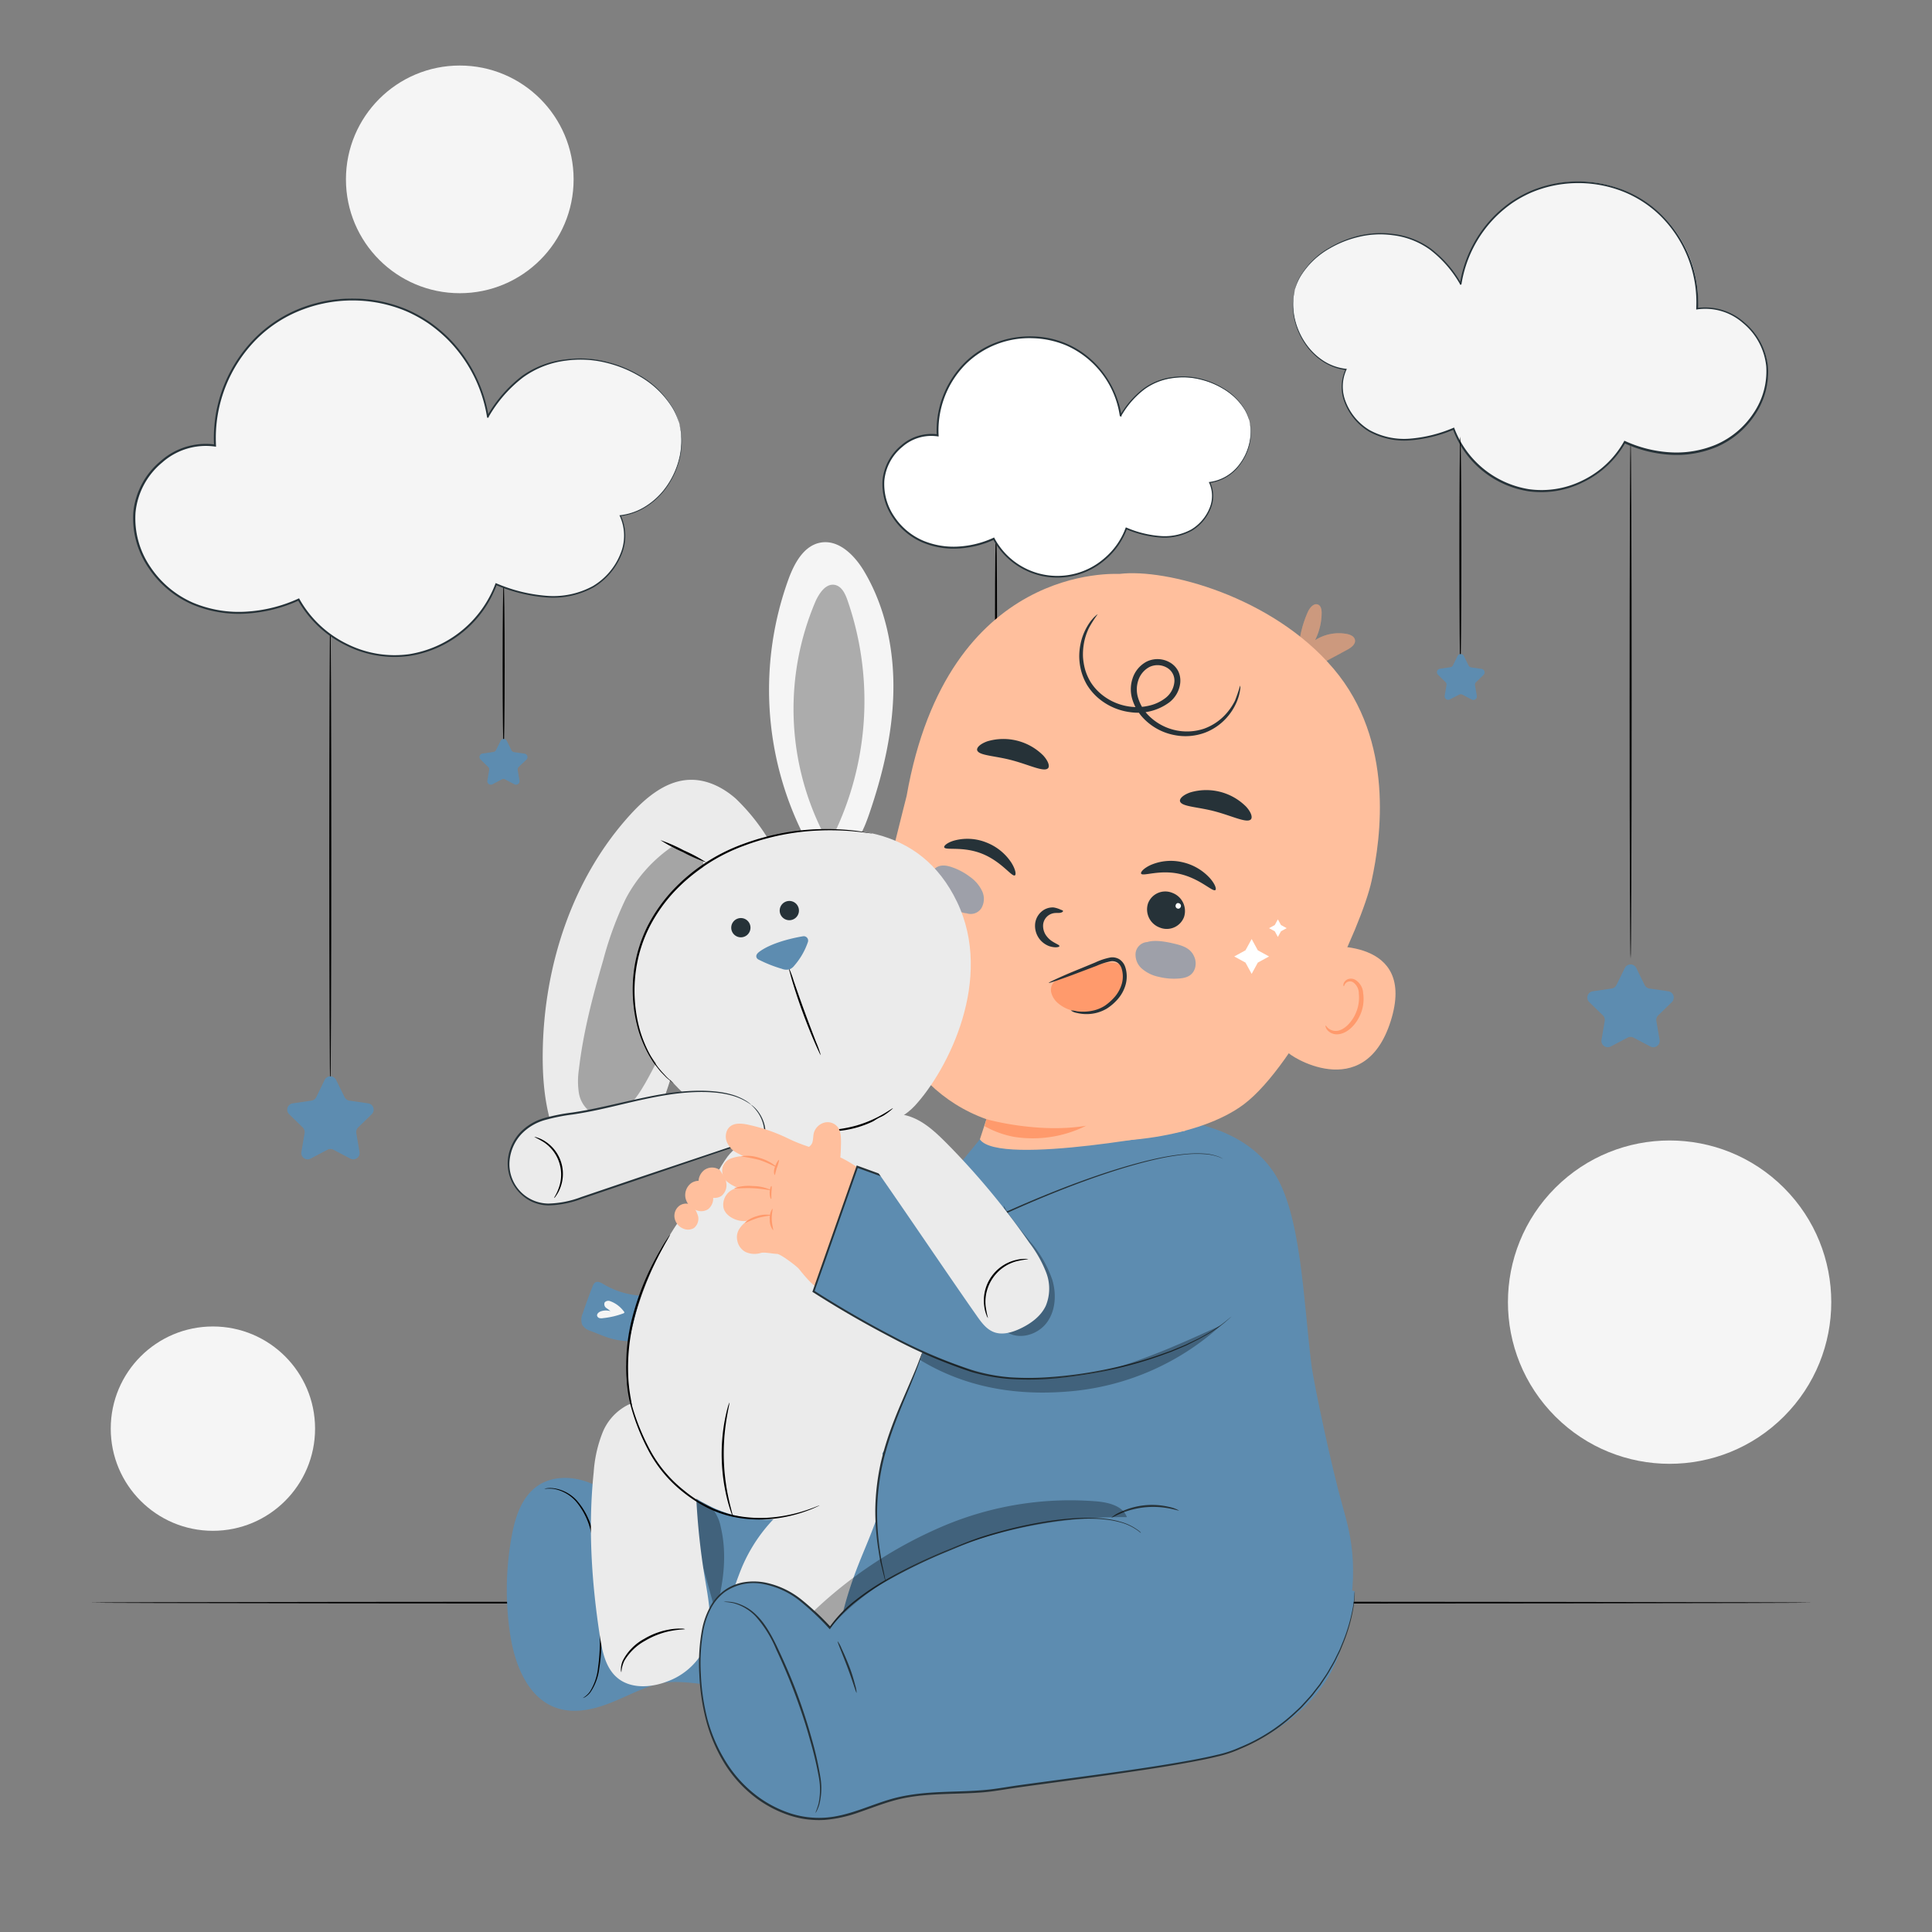 <svg xmlns="http://www.w3.org/2000/svg" viewBox="0 0 500 500"><rect x="0" y="0" width="500" height="500" fill="#808080" stroke="none"/><g id="freepik--background-simple--inject-22"><circle cx="118.99" cy="46.42" r="29.46" style="fill:#f5f5f5"></circle><circle cx="432.09" cy="336.99" r="41.84" transform="translate(-111.73 404.24) rotate(-45)" style="fill:#f5f5f5"></circle><circle cx="55.1" cy="369.73" r="26.44" style="fill:#f5f5f5"></circle></g><g id="freepik--Floor--inject-22"><path d="M469.05,414.76c0,.15-99.81.26-222.9.26s-222.91-.11-222.91-.26,99.78-.26,222.91-.26S469.05,414.62,469.05,414.76Z"></path></g><g id="freepik--Clouds--inject-22"><path d="M257.77,137.56c.14,0,.26,9.58.26,21.4s-.12,21.4-.26,21.4-.26-9.58-.26-21.4S257.63,137.56,257.77,137.56Z"></path><path d="M258.69,177.33l1.2,2.44a.91.91,0,0,0,.68.49l2.69.39a.92.92,0,0,1,.51,1.56l-1.95,1.89a.93.93,0,0,0-.26.81l.46,2.67a.91.91,0,0,1-1.32,1l-2.41-1.26a.89.89,0,0,0-.84,0L255,188.54a.91.91,0,0,1-1.32-1l.46-2.67a.9.9,0,0,0-.26-.81L252,182.21a.91.91,0,0,1,.5-1.56l2.69-.39a.91.91,0,0,0,.68-.49l1.21-2.44A.91.91,0,0,1,258.69,177.33Z" style="fill:#5D8CB0"></path><path d="M323.34,108.89c-1.82-7-10.62-11.56-17.81-11.28s-11.74,3.85-15.47,10l0,.19a23.86,23.86,0,0,0-47.44,4.87c-6.53-1.11-13.11,4.44-14,11s3.34,13.2,9.29,16.11,13.19,2.41,19.21-.35a18.85,18.85,0,0,0,34.31-2.68c4.95,2,10.66,3.15,15.6,1.1s8.37-8.21,6-13C320.2,124.1,325.16,115.84,323.34,108.89Z" style="fill:#fff"></path><path d="M323.34,108.89s.13.46.31,1.39a13.59,13.59,0,0,1-.12,4.15,14.31,14.31,0,0,1-2.78,6.07,11.66,11.66,0,0,1-7.69,4.5l.11-.21a8.4,8.4,0,0,1,.19,6.72,11.77,11.77,0,0,1-4.88,5.82,14.7,14.7,0,0,1-8.2,1.78,28.16,28.16,0,0,1-8.88-2.17l.27-.12a19.15,19.15,0,0,1-5.65,8.06A18.92,18.92,0,0,1,257,139.55l.32.1a25.42,25.42,0,0,1-9.06,2.29,20.89,20.89,0,0,1-9.54-1.56,17.46,17.46,0,0,1-7.62-6.35,15.4,15.4,0,0,1-2.7-9.76,13.36,13.36,0,0,1,4.81-9,11.87,11.87,0,0,1,9.52-2.85l-.3.27a24.81,24.81,0,0,1,7.25-18.87,23.09,23.09,0,0,1,8.31-5.26,24.81,24.81,0,0,1,9.35-1.5A23.24,23.24,0,0,1,280,91.14a25.54,25.54,0,0,1,3.28,2.73,25,25,0,0,1,7,13.9l-.38,0v-.25l0-.06a23.39,23.39,0,0,1,6.09-6.94,16.23,16.23,0,0,1,7.67-2.95,18.63,18.63,0,0,1,7.15.46,20.73,20.73,0,0,1,5.57,2.3,16,16,0,0,1,5.9,5.8,11.13,11.13,0,0,1,.86,2c.14.46.2.71.2.71l-.26-.7a11.21,11.21,0,0,0-.89-2,16.17,16.17,0,0,0-5.91-5.67,20.68,20.68,0,0,0-5.53-2.23,18.37,18.37,0,0,0-7.05-.41,15.85,15.85,0,0,0-7.51,2.92,23.18,23.18,0,0,0-6,6.87l0-.12,0,.19-.38,0A23.67,23.67,0,0,0,276,89.42a24,24,0,0,0-8.68-1.89A23.46,23.46,0,0,0,250,94.18a24.34,24.34,0,0,0-7.09,18.47l0,.33-.32-.06a11.34,11.34,0,0,0-9.09,2.75,12.85,12.85,0,0,0-4.63,8.65,14.91,14.91,0,0,0,2.61,9.42,17,17,0,0,0,7.4,6.17,20.46,20.46,0,0,0,9.3,1.53,25.15,25.15,0,0,0,8.88-2.24l.21-.1.11.21a18.46,18.46,0,0,0,28.35,5.23,18.82,18.82,0,0,0,5.56-7.86l.07-.2.2.08a27.26,27.26,0,0,0,8.74,2.16,14.38,14.38,0,0,0,8-1.69,11.56,11.56,0,0,0,4.77-5.63,8.16,8.16,0,0,0-.15-6.48l-.09-.18.2,0a11.49,11.49,0,0,0,7.56-4.35,14.34,14.34,0,0,0,2.79-6A13.09,13.09,0,0,0,323.34,108.89Z" style="fill:#263238"></path><path d="M130.34,150.93c.14,0,.26,9.58.26,21.4s-.12,21.4-.26,21.4-.26-9.58-.26-21.4S130.2,150.93,130.34,150.93Z"></path><path d="M85.48,159.86c.15,0,.26,27.08.26,60.48s-.11,60.49-.26,60.49-.26-27.08-.26-60.49S85.34,159.86,85.48,159.86Z"></path><path d="M175.84,109.67c-2.7-10.36-15.82-17.21-26.52-16.8s-17.5,5.74-23,14.9l0,.28A35.53,35.53,0,0,0,71.67,83.16a36.3,36.3,0,0,0-16,32.15c-9.71-1.66-19.51,6.61-20.8,16.38s5,19.66,13.84,24,19.65,3.59,28.6-.52a28.08,28.08,0,0,0,51.11-4c7.37,3,15.87,4.7,23.23,1.64s12.46-12.23,8.89-19.35C171.16,132.33,178.55,120,175.84,109.67Z" style="fill:#f5f5f5"></path><path d="M175.84,109.67s.18.7.44,2.08a19.78,19.78,0,0,1-.19,6.17,21.56,21.56,0,0,1-4.14,9,19.12,19.12,0,0,1-4.69,4.24,15.94,15.94,0,0,1-6.73,2.42l.11-.21a12.5,12.5,0,0,1,.27,10,17.58,17.58,0,0,1-7.25,8.62,21.86,21.86,0,0,1-12.15,2.63,41.49,41.49,0,0,1-13.2-3.23l.27-.12a28.34,28.34,0,0,1-8.4,12A28.81,28.81,0,0,1,106,169.75a28,28,0,0,1-16.3-2.64,28.68,28.68,0,0,1-12.62-11.83l.32.1a38.2,38.2,0,0,1-13.45,3.4,31.09,31.09,0,0,1-14.15-2.32,26.06,26.06,0,0,1-11.3-9.41,22.75,22.75,0,0,1-4-14.45,19.71,19.71,0,0,1,7.12-13.32,17.54,17.54,0,0,1,14.07-4.23l-.3.27a36.79,36.79,0,0,1,10.76-28A34.39,34.39,0,0,1,78.48,79.5a37,37,0,0,1,13.87-2.22,36.12,36.12,0,0,1,13.14,2.89,37,37,0,0,1,5.69,3.16,39.11,39.11,0,0,1,4.87,4.06A37,37,0,0,1,126.49,108l-.37,0,0-.28v-.06l0-.06a34.67,34.67,0,0,1,9-10.32A24.07,24.07,0,0,1,146.54,93a27.63,27.63,0,0,1,10.62.67,31,31,0,0,1,8.29,3.41,23.84,23.84,0,0,1,8.79,8.61,15,15,0,0,1,1.28,3c.22.69.32,1,.32,1s-.13-.35-.37-1a16.56,16.56,0,0,0-1.32-2.92,24,24,0,0,0-8.8-8.48,31.12,31.12,0,0,0-8.25-3.35,27.6,27.6,0,0,0-10.53-.62,23.84,23.84,0,0,0-11.22,4.37,34.43,34.43,0,0,0-8.91,10.24l0-.12,0,.29-.37,0a36.71,36.71,0,0,0-10.37-20.39,38.19,38.19,0,0,0-4.82-4,36,36,0,0,0-5.62-3.11,35.63,35.63,0,0,0-13-2.83A36.36,36.36,0,0,0,78.64,80,33.62,33.62,0,0,0,66.5,87.68a36.33,36.33,0,0,0-10.6,27.61l0,.33-.32-.06A17,17,0,0,0,42,119.68a19.18,19.18,0,0,0-6.93,13,22.26,22.26,0,0,0,3.9,14.12A25.54,25.54,0,0,0,50,156a30.58,30.58,0,0,0,13.92,2.28,37.66,37.66,0,0,0,13.27-3.34l.21-.1.11.21a28.35,28.35,0,0,0,12.4,11.64,27.51,27.51,0,0,0,16,2.61A28.69,28.69,0,0,0,128.2,151.1l.07-.2.2.08a41.06,41.06,0,0,0,13.06,3.22,21.36,21.36,0,0,0,11.95-2.55,17.15,17.15,0,0,0,7.13-8.42,12.22,12.22,0,0,0-.22-9.71l-.09-.18.2,0a15.59,15.59,0,0,0,6.63-2.35,18.87,18.87,0,0,0,4.65-4.17,21.36,21.36,0,0,0,4.16-8.91,20.39,20.39,0,0,0,.27-6.13c-.11-.69-.22-1.21-.28-1.56Z" style="fill:#263238"></path><path d="M87,279.52l2.18,4.42a1.66,1.66,0,0,0,1.24.9l4.87.71a1.65,1.65,0,0,1,.92,2.81l-3.53,3.43a1.63,1.63,0,0,0-.47,1.46l.83,4.86a1.64,1.64,0,0,1-2.39,1.73l-4.36-2.29a1.67,1.67,0,0,0-1.54,0l-4.35,2.29A1.64,1.64,0,0,1,78,298.11l.83-4.86a1.66,1.66,0,0,0-.48-1.46l-3.52-3.43a1.65,1.65,0,0,1,.91-2.81l4.87-.71a1.66,1.66,0,0,0,1.24-.9L84,279.52A1.65,1.65,0,0,1,87,279.52Z" style="fill:#5D8CB0"></path><path d="M131.16,191.72l1.2,2.43a.9.9,0,0,0,.68.5l2.69.39a.91.91,0,0,1,.51,1.55l-2,1.9a.92.92,0,0,0-.26.8l.46,2.68a.91.91,0,0,1-1.32,1l-2.41-1.27a.89.89,0,0,0-.84,0l-2.41,1.27a.91.91,0,0,1-1.32-1l.46-2.68a.89.89,0,0,0-.26-.8l-1.94-1.9A.91.91,0,0,1,125,195l2.69-.39a.9.9,0,0,0,.68-.5l1.21-2.43A.91.91,0,0,1,131.16,191.72Z" style="fill:#5D8CB0"></path><path d="M422,114.44c.15,0,.26,29.92.26,66.83s-.11,66.84-.26,66.84-.26-29.92-.26-66.84S421.84,114.44,422,114.44Z"></path><path d="M423.46,250.51l2.18,4.42a1.66,1.66,0,0,0,1.24.9l4.87.71a1.65,1.65,0,0,1,.92,2.81l-3.53,3.43a1.63,1.63,0,0,0-.47,1.46l.83,4.86a1.64,1.64,0,0,1-2.39,1.73l-4.36-2.29a1.65,1.65,0,0,0-1.53,0l-4.36,2.29a1.64,1.64,0,0,1-2.39-1.73l.83-4.86a1.68,1.68,0,0,0-.47-1.46l-3.53-3.43a1.65,1.65,0,0,1,.91-2.81l4.88-.71a1.68,1.68,0,0,0,1.24-.9l2.18-4.42A1.65,1.65,0,0,1,423.46,250.51Z" style="fill:#5D8CB0"></path><path d="M335.09,75c2.35-9,13.72-14.92,23-14.56s15.16,5,20,12.91l0,.25a30.81,30.81,0,0,1,61.26,6.29c8.42-1.44,16.91,5.73,18,14.2s-4.32,17-12,20.79-17,3.11-24.79-.45a24.34,24.34,0,0,1-44.3-3.46c-6.39,2.63-13.76,4.08-20.14,1.42s-10.8-10.6-7.71-16.77C339.16,94.65,332.75,84,335.09,75Z" style="fill:#f5f5f5"></path><path d="M335.09,75a3.86,3.86,0,0,1-.07.46c0,.3-.15.75-.24,1.35a17.83,17.83,0,0,0,.24,5.32,18.52,18.52,0,0,0,3.61,7.71,16.28,16.28,0,0,0,4,3.61,13.44,13.44,0,0,0,5.74,2l.2,0-.09.18a10.57,10.57,0,0,0-.19,8.4,14.82,14.82,0,0,0,6.17,7.29,18.58,18.58,0,0,0,10.35,2.21,35.61,35.61,0,0,0,11.31-2.8l.2-.08.07.2a24.87,24.87,0,0,0,19.29,15.75,23.82,23.82,0,0,0,13.87-2.26,24.49,24.49,0,0,0,10.73-10.08l.11-.2.21.09a32.54,32.54,0,0,0,11.49,2.9,26.55,26.55,0,0,0,12.05-2,22.1,22.1,0,0,0,9.58-8,19.28,19.28,0,0,0,3.38-12.22,16.62,16.62,0,0,0-6-11.21,14.73,14.73,0,0,0-11.8-3.56l-.32.06,0-.33A31.47,31.47,0,0,0,429.85,56a29.29,29.29,0,0,0-10.51-6.69,31.66,31.66,0,0,0-11.86-1.91,31,31,0,0,0-11.23,2.45,31.41,31.41,0,0,0-4.87,2.69A32.66,32.66,0,0,0,387.21,56a31.78,31.78,0,0,0-9,17.65l-.37,0,0-.24,0,.11a29.88,29.88,0,0,0-7.72-8.87,20.61,20.61,0,0,0-9.72-3.78,23.73,23.73,0,0,0-9.11.53,27,27,0,0,0-7.15,2.89,20.82,20.82,0,0,0-7.63,7.35,14.38,14.38,0,0,0-1.15,2.53c-.21.6-.33.9-.33.9s.09-.31.28-.91a12.82,12.82,0,0,1,1.11-2.57,20.63,20.63,0,0,1,7.61-7.48,27.85,27.85,0,0,1,7.19-3,24.25,24.25,0,0,1,9.22-.58,20.88,20.88,0,0,1,9.88,3.81,29.87,29.87,0,0,1,7.84,9l0,0v.06l0,.25-.37,0a32.14,32.14,0,0,1,9.06-17.91,33.65,33.65,0,0,1,4.22-3.52,32.37,32.37,0,0,1,4.94-2.74,31.47,31.47,0,0,1,11.39-2.51,32.2,32.2,0,0,1,12,1.93,29.57,29.57,0,0,1,10.7,6.79,31.93,31.93,0,0,1,9.34,24.29l-.3-.27a15.27,15.27,0,0,1,12.23,3.67,17.18,17.18,0,0,1,6.18,11.57,19.79,19.79,0,0,1-3.47,12.55,22.55,22.55,0,0,1-9.81,8.17,26.79,26.79,0,0,1-12.28,2,32.91,32.91,0,0,1-11.67-3l.33-.1a25,25,0,0,1-11,10.27,24.28,24.28,0,0,1-14.15,2.29,25,25,0,0,1-12.32-5.69A24.71,24.71,0,0,1,376,111.05l.28.12a36,36,0,0,1-11.45,2.8,18.9,18.9,0,0,1-10.55-2.29A15.15,15.15,0,0,1,348,104.2a10.83,10.83,0,0,1,.24-8.63l.11.2a13.88,13.88,0,0,1-5.85-2.1A16.33,16.33,0,0,1,338.46,90a18.56,18.56,0,0,1-3.59-7.82,17.15,17.15,0,0,1-.16-5.35C334.94,75.62,335.09,75,335.09,75Z" style="fill:#263238"></path><path d="M377.94,113c.14,0,.26,13.38.26,29.88s-.12,29.89-.26,29.89-.26-13.38-.26-29.89S377.8,113,377.94,113Z"></path><path d="M378.86,169.79l1.2,2.43a.9.9,0,0,0,.68.5l2.69.39a.91.91,0,0,1,.51,1.55l-1.95,1.9a.92.92,0,0,0-.26.8l.46,2.68a.91.91,0,0,1-1.32,1l-2.41-1.26a.89.89,0,0,0-.84,0L375.21,181a.91.91,0,0,1-1.32-1l.46-2.68a.89.89,0,0,0-.26-.8l-1.94-1.9a.91.91,0,0,1,.5-1.55l2.69-.39a.88.88,0,0,0,.68-.5l1.21-2.43A.91.91,0,0,1,378.86,169.79Z" style="fill:#5D8CB0"></path></g><g id="freepik--Character--inject-22"><path d="M347.45,389.73c-2.77-9.7-7.44-31.59-8.06-36.57-2.1-16.82-2.65-39.32-9.84-49.92-8-11.76-23-13.06-27.11-13.59s-45.36,1.13-45.36,1.13-20.74,23.5-26,37.23-6.78,76.3-6.78,76.3l2.35,19,97.93,27.38s18.18-7.48,22.88-25.43S349.83,398.1,347.45,389.73Z" style="fill:#5D8CB0"></path><path d="M224,387.17c-16.22-9.42-48.3-.08-57.48,8.48-3.54-4.16-7.21-8.41-12-11s-11.1-3.17-15.55,0c-4,2.88-5.65,8-6.54,12.9a76.89,76.89,0,0,0-.41,25.37c1.18,7.84,4.55,16.56,12.06,19.11,4.28,1.45,9,.52,13.23-1.07s8.2-3.82,12.53-5.08c12.77-3.73,49.45,12,65.86,5Z" style="fill:#5D8CB0"></path><path d="M150.81,439.45a6,6,0,0,0,1.82-1.6,14.25,14.25,0,0,0,2.14-6.25c.84-5.6.5-13.49-.28-22.11-.2-2.16-.42-4.27-.64-6.3s-.4-4-.75-5.83A18.39,18.39,0,0,0,149,388.5a10.17,10.17,0,0,0-5.69-3.18,11,11,0,0,0-2.45,0,2.74,2.74,0,0,1,.63-.15,7.17,7.17,0,0,1,1.84,0,10,10,0,0,1,5.93,3.13,18.35,18.35,0,0,1,4.28,9c.37,1.86.54,3.83.79,5.86s.45,4.15.65,6.31c.78,8.64,1.07,16.56.12,22.22a14,14,0,0,1-2.34,6.32,5.2,5.2,0,0,1-1.39,1.22A3.43,3.43,0,0,1,150.81,439.45Z"></path><g style="opacity:0.3"><path d="M185.6,415.6c1.76-6.64,2.53-13.69.94-20.38a10.84,10.84,0,0,0-2.3-4.93,4.87,4.87,0,0,0-5-1.54,2.17,2.17,0,0,0-1,.68,3,3,0,0,0-.08,2.63l6.93,24.74c.35-.7.7-1.4,1-2.1"></path></g><path d="M336.12,167.47a28,28,0,0,1,2.36-9.12c.5-1.12,1.62-2.41,2.71-1.84.71.37.85,1.32.85,2.13a16,16,0,0,1-1.71,7.05,11.38,11.38,0,0,1,8.18-1.63c.9.17,1.91.58,2.13,1.46.3,1.15-.93,2.08-2,2.65q-4.7,2.54-9.41,5.05" style="fill:#ffbf9d"></path><g style="opacity:0.2"><path d="M350.64,165.52c-.22-.88-1.23-1.29-2.13-1.46a11.38,11.38,0,0,0-8.18,1.63,16,16,0,0,0,1.71-7.05c0-.81-.14-1.76-.85-2.13-1.09-.57-2.21.72-2.71,1.84a28,28,0,0,0-2.36,9.12l3.13,5.75q4.71-2.52,9.41-5.05C349.71,167.6,350.94,166.67,350.64,165.52Z"></path></g><path d="M345.13,173.07c-15.86-18.73-43.38-26-55.35-24.55-.71.09-44.49-3.11-55.15,57.48,0,0-6.46,25.36-6.79,28.3,0,.26-.12.67-.24,1.21-4.53,19.75,4.46,45.85,27.69,54.14l19,4.63c13.63,2.76,36.34,0,47.61-8.48,13.67-10.31,30.48-45.74,33.08-57.9C357.37,216.91,361,191.8,345.13,173.07Z" style="fill:#ffbf9d"></path><path d="M342.12,245c.62-.08,24.71-2.58,17.79,19.27s-26.81,8.61-26.65,8S342.12,245,342.12,245Z" style="fill:#ffbf9d"></path><path d="M343.08,265.41c.09,0,.23.29.64.67a3,3,0,0,0,2.13.72c1.95-.08,4.29-2.38,5.31-5.33a10.13,10.13,0,0,0,.5-4.36,3.54,3.54,0,0,0-1.46-2.89,1.54,1.54,0,0,0-1.95.25c-.36.39-.36.76-.46.76s-.27-.39.08-1a1.93,1.93,0,0,1,1-.83,2.3,2.3,0,0,1,1.72.09,4.25,4.25,0,0,1,2.19,3.5,10.25,10.25,0,0,1-.46,4.91c-1.16,3.28-3.84,5.85-6.44,5.78a3.21,3.21,0,0,1-2.49-1.26C343,265.82,343,265.42,343.08,265.41Z" style="fill:#ff9a6c"></path><path d="M244.37,219.3c.33.84,4.88-.35,9.86,1.67s7.62,6,8.41,5.58c.37-.16.23-1.49-.9-3.29a13.65,13.65,0,0,0-6.43-5.21,13.12,13.12,0,0,0-8.15-.57C245.16,218,244.2,218.92,244.37,219.3Z" style="fill:#263238"></path><path d="M295.33,226.11c.46.77,4.77-1.13,10,.07s8.48,4.68,9.19,4.17c.35-.22,0-1.51-1.41-3.1a13.67,13.67,0,0,0-7.18-4.13,13.14,13.14,0,0,0-8.13.74C295.91,224.73,295.1,225.76,295.33,226.11Z" style="fill:#263238"></path><path d="M305.39,207.38c.44,1.42,4.54,1.4,9.09,2.62s8.18,3.09,9.24,2.06c.48-.51.12-1.82-1.24-3.31a14.56,14.56,0,0,0-14.42-3.68C306.15,205.73,305.21,206.71,305.39,207.38Z" style="fill:#263238"></path><path d="M252.89,194.16c.44,1.41,4.54,1.39,9.1,2.62s8.17,3.08,9.23,2.05c.49-.51.12-1.82-1.23-3.31a14.59,14.59,0,0,0-14.43-3.68C253.66,192.51,252.71,193.48,252.89,194.16Z" style="fill:#263238"></path><path d="M274.18,244.85c0,.26-1.06.54-2.68,0a5.69,5.69,0,0,1-2.45-1.8,5.62,5.62,0,0,1-1.18-3.66,4.8,4.8,0,0,1,1.76-3.54,4.37,4.37,0,0,1,3.05-1,6.82,6.82,0,0,1,1.8.56c.35.14.59.2.63.34s-.17.37-.67.47-1.19,0-1.75.11a3.33,3.33,0,0,0-2.74,3.13,4.43,4.43,0,0,0,.66,2.46,5.89,5.89,0,0,0,1.57,1.61C273.29,244.27,274.21,244.55,274.18,244.85Z" style="fill:#263238"></path><path d="M289.38,249.42a3,3,0,0,1,1.64,1.73,5.31,5.31,0,0,1,0,3.28,9.24,9.24,0,0,1-2.34,4,11.6,11.6,0,0,1-10.73,3.2,9.16,9.16,0,0,1-4.13-2,5.32,5.32,0,0,1-1.76-2.77,3,3,0,0,1,.42-2.34c.91-1.31,2.5-1.93,3.93-2.56s2.81-1.13,4-1.49,2.66-.66,4.2-1S287.9,248.82,289.38,249.42Z" style="fill:#ff9a6c"></path><g style="opacity:0.6"><path d="M296.9,243.8a3.26,3.26,0,0,0-3,2.77,4.78,4.78,0,0,0,1.49,4,9.59,9.59,0,0,0,4.53,2.24,16.17,16.17,0,0,0,5.41.41c1.6-.15,3.23-.62,3.9-2.55a4.36,4.36,0,0,0-.13-3c-1-2.45-3.28-3-5.61-3.55-2-.45-4.71-.93-6.56-.32" style="fill:#5D8CB0"></path></g><g style="opacity:0.6"><path d="M250.12,236.34A3.27,3.27,0,0,0,254,235a4.75,4.75,0,0,0,.21-4.3,9.49,9.49,0,0,0-3.27-3.84,16.42,16.42,0,0,0-4.82-2.51c-1.53-.48-3.21-.69-4.59.82a4.4,4.4,0,0,0-1.08,2.84c0,2.65,1.82,4.08,3.77,5.47,1.68,1.21,4,2.71,5.91,2.88" style="fill:#5D8CB0"></path></g><path d="M320.94,177.41a2.67,2.67,0,0,1,0,1.1,12.41,12.41,0,0,1-.84,3.05,14.91,14.91,0,0,1-2.69,4.24,14.37,14.37,0,0,1-5.5,3.79,14.57,14.57,0,0,1-8.1.62,14.89,14.89,0,0,1-8.14-4.59,12.26,12.26,0,0,1-2.58-4.49,8.87,8.87,0,0,1,0-5.49,7.53,7.53,0,0,1,3.67-4.42,6.4,6.4,0,0,1,6,.22,5.42,5.42,0,0,1,2.18,2.29,5.74,5.74,0,0,1,.5,3.06,7.37,7.37,0,0,1-2.85,5,13.7,13.7,0,0,1-10,2.53,15.8,15.8,0,0,1-8.52-3.8,14.63,14.63,0,0,1-2.76-3.28,14.87,14.87,0,0,1-1.51-3.64,15.93,15.93,0,0,1-.49-3.52,15.58,15.58,0,0,1,.28-3.15,14.77,14.77,0,0,1,1.72-4.71,14.47,14.47,0,0,1,1-1.53c.34-.39.62-.74.88-1,.54-.49.83-.73.87-.69a29.84,29.84,0,0,0-2.23,3.49,15,15,0,0,0-1.4,4.57,15.84,15.84,0,0,0-.15,3,16.24,16.24,0,0,0,.56,3.27,13.79,13.79,0,0,0,1.48,3.3,13.35,13.35,0,0,0,2.58,2.93,14.56,14.56,0,0,0,7.84,3.35,13.57,13.57,0,0,0,4.61-.28,10.85,10.85,0,0,0,4.29-2,5.92,5.92,0,0,0,2.27-4,3.83,3.83,0,0,0-1.92-3.84,4.85,4.85,0,0,0-4.5-.18,6,6,0,0,0-2.92,3.52,7.36,7.36,0,0,0,0,4.57,11.13,11.13,0,0,0,2.24,4,14,14,0,0,0,14.78,3.89,14,14,0,0,0,5.25-3.36,15.63,15.63,0,0,0,2.77-3.89A38.91,38.91,0,0,0,320.94,177.41Z" style="fill:#263238"></path><path d="M255.29,289.65l-1.7,5.22c5,7.21,53.16-2.24,53.16-2.24C309.06,289.72,255.29,289.65,255.29,289.65Z" style="fill:#ffbf9d"></path><path d="M255.29,289.65s13.23,3.77,25.8,1.69a30.94,30.94,0,0,1-18.7,2.87,24.66,24.66,0,0,1-7.55-2.75l.45-1.81" style="fill:#ff9a6c"></path><polygon points="331.52 239.4 332.99 240.21 331.52 241.01 330.71 242.48 329.91 241.01 328.43 240.21 329.91 239.4 330.71 237.93 331.52 239.4" style="fill:#fff"></polygon><polygon points="325.52 245.94 328.43 247.53 325.52 249.12 323.93 252.04 322.33 249.12 319.42 247.53 322.33 245.94 323.93 243.02 325.52 245.94" style="fill:#fff"></polygon><path d="M277.1,261.48a9.16,9.16,0,0,1,1.67.24,11.79,11.79,0,0,0,4.44-.26,9.39,9.39,0,0,0,2.77-1.21,13.78,13.78,0,0,0,2.59-2.35,9.06,9.06,0,0,0,1.77-3.35,7,7,0,0,0-.08-3.94,2.81,2.81,0,0,0-1.07-1.48,2.48,2.48,0,0,0-1.71-.35,17.3,17.3,0,0,0-3.7,1.18l-6.37,2.41c-3.64,1.34-5.93,2.1-6,2s2.12-1.14,5.7-2.66l6.31-2.61a16.63,16.63,0,0,1,3.93-1.3,3.5,3.5,0,0,1,2.39.49,3.88,3.88,0,0,1,1.48,2,7.92,7.92,0,0,1,.08,4.57,9.64,9.64,0,0,1-2,3.69,13.06,13.06,0,0,1-2.85,2.47,10.27,10.27,0,0,1-3.07,1.2,10.64,10.64,0,0,1-4.69-.07A3.71,3.71,0,0,1,277.1,261.48Z" style="fill:#263238"></path><path d="M297.12,233.76a5,5,0,0,0,3,6.28,4.78,4.78,0,0,0,6.29-2.68,5,5,0,0,0-3-6.28A4.77,4.77,0,0,0,297.12,233.76Z" style="fill:#263238"></path><path d="M304.64,233.76a.81.81,0,0,0-.4.8.72.72,0,0,0,.86.59.76.76,0,0,0,.5-.93.79.79,0,0,0-1-.46" style="fill:#fff"></path><path d="M207.92,216.1a83.89,83.89,0,0,1-3.8-66.37c1.51-4.07,3.95-8.52,8.22-9.3,4.76-.87,8.89,3.34,11.35,7.51,5.51,9.31,7.73,20.33,7.51,31.14s-2.77,21.46-6.29,31.68c-1.27,3.67-2.88,7.58-6.23,9.55" style="fill:#f5f5f5"></path><g style="opacity:0.3"><path d="M219.31,155.29c-.59-1.67-1.48-3.54-3.21-3.91-2.3-.48-4,2-5,4.15A71,71,0,0,0,212.74,215l3.09.89A79.43,79.43,0,0,0,219.31,155.29Z"></path></g><path d="M198.44,216.53a52.16,52.16,0,0,0-8.05-9.87c-3.2-2.81-7.26-4.87-11.51-4.85-6.16,0-11.45,4.32-15.61,8.86-15.13,16.49-22.5,39.19-22.81,61.56-.12,9.08.94,18.48,5.44,26.37a9.44,9.44,0,0,0,4.23,4.37c2.23.93,4.8.29,7-.74,5.5-2.6,9.64-7.5,12.44-12.9s4.37-11.33,5.93-17.21L188.77,222" style="fill:#ebebeb"></path><g style="opacity:0.3"><path d="M182,222.89l-8.21-3.68a37.69,37.69,0,0,0-11.81,13.31,89.38,89.38,0,0,0-5.88,16c-2.71,9.29-5.18,18.69-6.29,28.31a20,20,0,0,0,0,6,7.66,7.66,0,0,0,3.07,5c2.53,1.67,6.05,1.08,8.54-.65s4.15-4.4,5.65-7C176.88,262.79,182.68,242.86,182,222.89Z"></path></g><path d="M199.35,216.42c-1.46.3-21.71,5.89-30.89,22.17-7.23,12.83-4.67,28-.12,34.61s20.73,23.91,33.45,23.19c0,0,26.27-.8,34.94-10.19s20.55-32.86,10.94-52.82S218.19,212.58,199.35,216.42Z" style="fill:#ebebeb"></path><path d="M182.48,408.79A183,183,0,0,1,180,375.25L163,363.35a13.83,13.83,0,0,0-7.07,7.43A33.91,33.91,0,0,0,153.65,381c-1.49,14.19-.55,28.56,1.63,42.65.6,3.85,1.47,8,4.44,10.53,3.46,2.94,8.69,2.62,12.91,1a17.55,17.55,0,0,0,9.22-7.63C184.86,421.89,183.55,415.07,182.48,408.79Z" style="fill:#ebebeb"></path><path d="M228.3,376.09a5.71,5.71,0,0,0-4.05-3.36l-22,18.41a41.36,41.36,0,0,0-10.67,15.53,108.25,108.25,0,0,0-5.29,18.24c-1.2,5.41-2.29,11.23-.22,16.37a14.8,14.8,0,0,0,12.42,9,15.36,15.36,0,0,0,13.7-7c2.78-4.4,3.15-9.83,3.84-15a98.89,98.89,0,0,1,5.63-22.08c3.09-8.11,7.31-16.09,7.53-24.76A12,12,0,0,0,228.3,376.09Z" style="fill:#ebebeb"></path><path d="M239.72,331.93c-.61-13.39-6.2-30.56-9.93-43.23l-30.29.23c-11.28,12.28-8.25,4-16.26,18.94,0,0-1.09.52-3.88,3.53-8.93,9.67-17.6,30.88-17.11,43.23.43,10.83,4.41,21.25,11.73,28.33,7.47,7.22,17.68,11.28,27.8,10.11,12.31-1.43,23.44-10.51,29.9-22.17S240.33,345.32,239.72,331.93Z" style="fill:#ebebeb"></path><path d="M165.68,335.31a21.53,21.53,0,0,1-9.55-3c-.64-.38-1.44-.8-2.08-.41a2,2,0,0,0-.68,1q-1.37,3.44-2.53,6.94a4,4,0,0,0-.18,3,3.87,3.87,0,0,0,2.24,1.63c4,1.54,5.58,2.43,9.84,2.64Z" style="fill:#5D8CB0"></path><path d="M173.42,319.55a2.3,2.3,0,0,1-.21.43l-.66,1.18c-.3.5-.65,1.13-1.05,1.87s-.86,1.56-1.33,2.5a74.34,74.34,0,0,0-5.91,15.25A51.29,51.29,0,0,0,162.63,357a43.66,43.66,0,0,0,.61,4.93c.09.53.17,1,.23,1.33a1.35,1.35,0,0,1,0,.48,2.54,2.54,0,0,1-.14-.45L163,362a35.77,35.77,0,0,1-.78-4.94,48.65,48.65,0,0,1,1.49-16.37,68.45,68.45,0,0,1,6.1-15.29c.49-.93,1-1.76,1.4-2.48s.8-1.34,1.12-1.83l.75-1.13C173.3,319.67,173.4,319.54,173.42,319.55Z"></path><path d="M158.08,339.36a4,4,0,0,0-2.55,0c-.52.17-1.09.62-1,1.16a.85.85,0,0,0,.64.61,2.24,2.24,0,0,0,.93,0,20.86,20.86,0,0,0,5.23-1.23.35.35,0,0,0,.22-.15c.07-.13,0-.29-.14-.4a7.54,7.54,0,0,0-3.53-2.62,1.26,1.26,0,0,0-1.39.33,1.19,1.19,0,0,0,.4,1.43,11.53,11.53,0,0,1,1.28,1" style="fill:#f5f5f5"></path><path d="M194.43,285.92c-2.83-2.32-6.6-3.15-10.25-3.4-11.78-.83-23.23,3.58-34.9,5.44-4.49.72-9.27,1.15-12.93,3.86a11.76,11.76,0,0,0-4.66,10.55,10.71,10.71,0,0,0,7.23,8.84c4,1.23,8.27-.11,12.22-1.44l39.93-13.47,6.3-.59C198.86,292.37,197.26,288.25,194.43,285.92Z" style="fill:#ebebeb"></path><path d="M194.43,285.92a7.8,7.8,0,0,1,2,2.06,9.79,9.79,0,0,1,1.43,3.14,7.35,7.35,0,0,1-.33,4.64l0,.08h-.07l-6.3.62h0l-25,8.5-15.57,5.28a26.14,26.14,0,0,1-8.69,1.72,10.8,10.8,0,0,1-4.48-1.07,11,11,0,0,1-3.63-2.95,10.9,10.9,0,0,1-2.38-7.62,12.22,12.22,0,0,1,3.1-7.14,14,14,0,0,1,6.46-3.86,49.43,49.43,0,0,1,7.06-1.39c4.61-.67,8.93-1.7,13-2.62s7.83-1.77,11.33-2.3c7-1.1,12.83-.89,16.67.16a15,15,0,0,1,4.18,1.8,7.93,7.93,0,0,1,1.26,1l-.33-.22a11.44,11.44,0,0,0-1-.65,15.42,15.42,0,0,0-4.17-1.69c-3.81-1-9.62-1.14-16.57,0-3.48.55-7.25,1.4-11.29,2.36s-8.36,2-13,2.67a49.57,49.57,0,0,0-7,1.4,13.5,13.5,0,0,0-6.23,3.72,11.66,11.66,0,0,0-3,6.84,10.18,10.18,0,0,0,10,11.08,25.37,25.37,0,0,0,8.52-1.68L166,304.51l25-8.37h0l6.31-.56-.11.08a7.21,7.21,0,0,0,.37-4.5,9.87,9.87,0,0,0-1.34-3.1,11.44,11.44,0,0,0-1.33-1.63l-.39-.37Z" style="fill:#263238"></path><path d="M143.43,310c-.08-.06.61-.92,1.18-2.56a10.09,10.09,0,0,0-3.87-11.84,27.9,27.9,0,0,0-2.47-1.36,2,2,0,0,1,.76.16,8.43,8.43,0,0,1,1.91.89,10,10,0,0,1,4,12.28,8.52,8.52,0,0,1-1,1.85C143.65,309.86,143.46,310.06,143.43,310Z"></path><path d="M194.08,239.25a2.49,2.49,0,1,1-3.18-1.51A2.48,2.48,0,0,1,194.08,239.25Z" style="fill:#263238"></path><path d="M206.62,234.82a2.49,2.49,0,1,1-3.17-1.51A2.48,2.48,0,0,1,206.62,234.82Z" style="fill:#263238"></path><path d="M212.42,273.09a3.78,3.78,0,0,1-.46-.83c-.27-.55-.63-1.35-1.07-2.35-.87-2-2-4.78-3.15-7.9s-2.07-6-2.69-8.07c-.31-1.05-.54-1.9-.69-2.49a3,3,0,0,1-.18-.93,27.68,27.68,0,0,1,1.22,3.3c.71,2.06,1.69,4.9,2.83,8s2.22,5.92,3,7.94A26.08,26.08,0,0,1,212.42,273.09Z"></path><path d="M225.74,215.68l-.29,0-.83-.11c-.73-.11-1.82-.23-3.22-.38a67.92,67.92,0,0,0-11.88-.11,62.48,62.48,0,0,0-17.13,3.85,46.94,46.94,0,0,0-17.81,11.75,40.69,40.69,0,0,0-6.42,9.06,35.81,35.81,0,0,0-3.32,9.78,38,38,0,0,0,.86,17.4,32.3,32.3,0,0,0,2.62,6.21c.49.86,1,1.64,1.47,2.35s1,1.31,1.44,1.83l1.26,1.37c.38.39.74.68,1,.93l.62.57c.14.13.21.2.2.21l-.23-.17-.65-.53c-.29-.24-.66-.52-1.05-.89l-1.31-1.35c-.47-.52-.93-1.16-1.48-1.83s-1-1.48-1.53-2.34a33,33,0,0,1-2.72-6.25,38,38,0,0,1-1-17.59,36.33,36.33,0,0,1,3.33-9.93,41.24,41.24,0,0,1,6.5-9.19,47,47,0,0,1,18-11.84,62,62,0,0,1,17.28-3.77,64.42,64.42,0,0,1,11.92.28c1.4.18,2.49.34,3.21.48l.83.16A.8.8,0,0,1,225.74,215.68Z"></path><path d="M196.57,246.27c-.45.33-.94.8-.83,1.35s.54.71.94.9a34.87,34.87,0,0,0,5.67,2.21,3.21,3.21,0,0,0,2,.13,3.07,3.07,0,0,0,1.19-.93,18.22,18.22,0,0,0,3.55-6.15,1.14,1.14,0,0,0-1.25-1.48C204.05,242.94,199.32,244.25,196.57,246.27Z" style="fill:#5D8CB0"></path><path d="M212.08,389.61a6.59,6.59,0,0,1-.68.34c-.45.21-1.11.52-2,.85a37.28,37.28,0,0,1-7.73,2.05,33.61,33.61,0,0,1-11.84-.27,28,28,0,0,1-6.64-2.3,36,36,0,0,1-6.35-4.08A33.94,33.94,0,0,1,167.61,375a55.51,55.51,0,0,1-4.33-11,34.15,34.15,0,0,1-1.14-7.91c0-.95,0-1.68,0-2.18a4.07,4.07,0,0,1,.07-.75c.06,0,0,1,.1,2.92a37.74,37.74,0,0,0,1.29,7.83A57.83,57.83,0,0,0,168,374.81a33.69,33.69,0,0,0,9.13,11,30.81,30.81,0,0,0,12.76,6.32,33.7,33.7,0,0,0,11.69.37,39.61,39.61,0,0,0,7.71-1.87C211.11,390,212.05,389.55,212.08,389.61Z"></path><path d="M188.78,363c.08,0-.33,1.65-.76,4.31a54.81,54.81,0,0,0,.63,20.89c.59,2.63,1.11,4.22,1,4.25a5.76,5.76,0,0,1-.45-1.09c-.26-.71-.59-1.76-.93-3.07a48.43,48.43,0,0,1-1.48-10.49,47.85,47.85,0,0,1,.84-10.56c.27-1.33.52-2.4.74-3.12A4.94,4.94,0,0,1,188.78,363Z"></path><path d="M170.91,217.42a41.85,41.85,0,0,1,6.06,2.66,41.77,41.77,0,0,1,5.84,3.12,42.21,42.21,0,0,1-6.07-2.66A41.27,41.27,0,0,1,170.91,217.42Z"></path><path d="M231.1,286.81s-.19.23-.59.56a16.36,16.36,0,0,1-1.8,1.3,26.35,26.35,0,0,1-13.89,4.13,17.82,17.82,0,0,1-2.22-.11c-.52-.06-.81-.11-.8-.15s1.16,0,3-.11a31.66,31.66,0,0,0,7.1-1.22,30.92,30.92,0,0,0,6.61-2.85C230.12,287.43,231.05,286.74,231.1,286.81Z"></path><path d="M229.22,409.47c-7.53-28.62,4-43.07,9.5-59.44" style="fill:#5D8CB0"></path><path d="M238.72,350a4.11,4.11,0,0,1-.16.61c-.15.44-.34,1-.56,1.71-.51,1.47-1.32,3.59-2.38,6.17-2.08,5.16-5.35,12.2-7.23,20.49A62.53,62.53,0,0,0,227,390.86a69,69,0,0,0,.62,9.73c.21,1.37.4,2.61.56,3.72l.6,2.77c.14.72.26,1.31.35,1.77a2.36,2.36,0,0,1,.09.62,2.89,2.89,0,0,1-.19-.6q-.18-.67-.45-1.74c-.19-.78-.42-1.7-.68-2.77s-.41-2.35-.64-3.71a65.65,65.65,0,0,1-.74-9.8,61.18,61.18,0,0,1,1.36-12c1.89-8.36,5.23-15.39,7.4-20.51,1.11-2.56,2-4.65,2.53-6.1.26-.69.48-1.24.65-1.68A2.3,2.3,0,0,1,238.72,350Z" style="fill:#263238"></path><path d="M222.79,302.78a31,31,0,0,0-5.31-3.25c.11-1.23.14-2.48.17-3.72,0-1.5,0-3.16-1-4.3a3.35,3.35,0,0,0-3.23-1,3.9,3.9,0,0,0-2.62,2.2c-.45,1-.24,2.05-.6,3.09a2.45,2.45,0,0,1-.83,1,42.83,42.83,0,0,1-6-2.45A46,46,0,0,0,193.27,291c-1.7-.31-4-.52-5.06,1.46a3.84,3.84,0,0,0,.25,3.75c1,1.75,2.18,2.07,3.89,3a9.46,9.46,0,0,0-3.13.59,3.49,3.49,0,0,0-2.22,2.31,3.86,3.86,0,0,0,1.05,3.59,9.85,9.85,0,0,0,3,1.74,4.37,4.37,0,0,0-3.83,5c.41,2.41,3.86,4,6.26,3.48a6.68,6.68,0,0,0-2,1.91,4,4,0,0,0-.64,3.37,4.19,4.19,0,0,0,2.12,2.82,5.68,5.68,0,0,0,4,.23c.9-.25,3.2.26,4.13.26s5.11,3.19,5.65,3.86c3.58,4.44,5.72,6.7,13.08,8.35l10.5-27.94C223,304.24,225.56,304.72,222.79,302.78Z" style="fill:#ffbf9d"></path><path d="M199.57,308c0,.15-2.13-.37-4.76-.49s-4.77.19-4.79,0a11.38,11.38,0,0,1,4.81-.56A11.21,11.21,0,0,1,199.57,308Z" style="fill:#ff9a6c"></path><path d="M199.53,314.46c0,.17-1.6.25-3.47.77a31.38,31.38,0,0,0-3.28,1.32c0-.05.22-.38.78-.75a7.67,7.67,0,0,1,2.36-1.07A7.19,7.19,0,0,1,199.53,314.46Z" style="fill:#ff9a6c"></path><path d="M191.72,299.26a9.79,9.79,0,0,1,5,.45,11.75,11.75,0,0,1,4.42,2.4c-.09.16-2-1.05-4.57-1.9A45.47,45.47,0,0,0,191.72,299.26Z" style="fill:#ff9a6c"></path><path d="M200.08,318.38a4.12,4.12,0,0,1-.86-2.76,4.21,4.21,0,0,1,.69-2.82c.14.06-.22,1.27-.17,2.8S200.22,318.32,200.08,318.38Z" style="fill:#ff9a6c"></path><path d="M200.44,304.11a3.06,3.06,0,0,1,.12-2.1c.34-1.14.95-1.91,1.07-1.83a8.09,8.09,0,0,1-.57,2C200.74,303.22,200.59,304.12,200.44,304.11Z" style="fill:#ff9a6c"></path><path d="M199.57,310.28c-.14,0-.41-.72-.39-1.68s.33-1.7.47-1.66.07.77,0,1.67S199.71,310.25,199.57,310.28Z" style="fill:#ff9a6c"></path><path d="M318.64,340.73c-11.57,11-43.23,18.19-60.78,15.56s-47.35-22.08-47.35-22.08L221.84,302s35.54,12.93,36.45,12.78c0,0,46.22-21.8,58.27-14.82" style="fill:#5D8CB0"></path><path d="M316.56,299.91s-.36-.14-1-.44a13.7,13.7,0,0,0-3.18-.73,29.08,29.08,0,0,0-5.27,0,62.8,62.8,0,0,0-7.05,1.1c-10.47,2.27-25,7.42-41.63,15.07l-.05,0h0l-.63-.11-.54-.16-1.07-.34-2.13-.7-4.33-1.49L240.69,309l-18.94-6.81.33-.16c-2.73,7.76-5.55,15.81-8.44,24.06-1,2.81-2,5.6-2.88,8.21l-.11-.31c6.86,4.4,13.76,8.35,20.54,11.88a129.51,129.51,0,0,0,20.18,8.63,46.62,46.62,0,0,0,10,1.94,74.67,74.67,0,0,0,9.58,0,110,110,0,0,0,17-2.42,102.17,102.17,0,0,0,13.58-3.9l1.44-.51,1.36-.56c.89-.37,1.76-.71,2.57-1.07l2.3-1.1,1.07-.51,1-.55a34.67,34.67,0,0,0,3.32-2,22.79,22.79,0,0,0,2.31-1.64l1.35-1.1.47-.37s-.14.14-.44.4l-1.32,1.15A21.57,21.57,0,0,1,314.6,344a34.4,34.4,0,0,1-3.31,2l-1,.56-1.07.53L307,348.2c-.82.36-1.68.71-2.57,1.09l-1.36.57-1.44.52a102.27,102.27,0,0,1-13.6,4,111.43,111.43,0,0,1-17,2.49,75.49,75.49,0,0,1-9.64,0A47.59,47.59,0,0,1,251.23,355,130.11,130.11,0,0,1,231,346.32c-6.8-3.54-13.71-7.48-20.59-11.89l-.17-.11.07-.19c.91-2.61,1.89-5.4,2.88-8.22,2.89-8.24,5.72-16.29,8.45-24.05l.08-.24.24.09c13,4.73,25.34,9.17,36.36,13l-.08-.13c16.71-7.61,31.24-12.71,41.77-14.91a62.17,62.17,0,0,1,7.09-1.06,29.55,29.55,0,0,1,5.3,0,13.69,13.69,0,0,1,3.19.8Z" style="fill:#263238"></path><g style="opacity:0.3"><path d="M272.33,331.2a30.38,30.38,0,0,0-5.74-9.91c-2.38-3-4.95-5.92-6.82-9.28l1,32.86c3.32,1.93,7.91.47,10.18-2.63S273.43,334.89,272.33,331.2Z"></path></g><g style="opacity:0.3"><path d="M238.05,351.92c12.11,7.37,25.62,9.46,39.73,8.08A66.58,66.58,0,0,0,316,343c-9.38,4.27-18.81,8.56-28.72,11.4s-26.28,3.26-34.79.73L238.72,350Z"></path></g><path d="M177.27,421.61c0,.1-1.23.05-3.17.38A20.81,20.81,0,0,0,167,424.6a14.12,14.12,0,0,0-5.42,5.21,7.83,7.83,0,0,0-.77,3,2.05,2.05,0,0,1-.12-.87,5.85,5.85,0,0,1,.56-2.32,13.51,13.51,0,0,1,5.49-5.5,19,19,0,0,1,7.36-2.53,16.64,16.64,0,0,1,2.36-.11A2.9,2.9,0,0,1,177.27,421.61Z"></path><path d="M270.75,329.33a31.35,31.35,0,0,0-4.32-7.66,193.74,193.74,0,0,0-21.86-26.22c-2.69-2.67-5.6-5.33-9.2-6.53s-8.09-.59-10.4,2.42l1.6,11.14c6.52,9.26,19.73,28.85,26.26,38.11,1.16,1.65,2.43,3.39,4.32,4.13,2.19.87,4.69.15,6.83-.85,2.75-1.29,5.38-3.18,6.67-5.93A11.59,11.59,0,0,0,270.75,329.33Z" style="fill:#ebebeb"></path><path d="M266.14,325.87a26.55,26.55,0,0,0-3.14.56A10.89,10.89,0,0,0,255.08,338a24,24,0,0,0,.62,3.12,2.31,2.31,0,0,1-.4-.77,9.57,9.57,0,0,1-.58-2.31,10.78,10.78,0,0,1,8.19-11.95,9.42,9.42,0,0,1,2.36-.29A2.57,2.57,0,0,1,266.14,325.87Z"></path><path d="M350.57,411.82c-.15,10.11-8,32.65-31.7,41.42-9.48,3.51-50,8.06-60,9.75-8.74,1.48-17.83.29-26.45,2.38-6.18,1.49-12,4.64-18.28,5.27-10.15,1-20.16-5-25.84-13.43s-7.5-19-7.14-29.23c.21-6.2,1.64-13.13,6.81-16.55,4.33-2.86,10.22-2.35,14.87-.06s8.35,6.12,11.94,9.86c6.45-9.58,22.49-16.87,35-21.79,10.74-4.24,37.26-10.76,45.52-2.68" style="fill:#5D8CB0"></path><path d="M295.28,396.76l-.33-.26a7.41,7.41,0,0,0-1-.73,13.72,13.72,0,0,0-4.33-1.87c-4-1.1-10.23-1.21-17.9,0a111,111,0,0,0-12.57,2.69c-2.26.62-4.59,1.33-7,2.17s-4.8,1.86-7.3,2.9a135.44,135.44,0,0,0-15.48,7.56,63,63,0,0,0-7.72,5.21,32.6,32.6,0,0,0-6.73,7l-.16.22-.19-.19a69,69,0,0,0-7.39-7,21.46,21.46,0,0,0-9.4-4.46,13,13,0,0,0-10.29,2.08,12.55,12.55,0,0,0-3.52,4.22,20.62,20.62,0,0,0-1.87,5.32,48.07,48.07,0,0,0-.72,11.6,56.24,56.24,0,0,0,1.73,11.8A41.22,41.22,0,0,0,188,456.16a32.37,32.37,0,0,0,8.42,9,29.9,29.9,0,0,0,8.18,4.15,24.14,24.14,0,0,0,8.95,1.1c6.05-.42,11.5-3.23,17.16-4.84s11.59-1.77,17.22-1.95c2.82-.09,5.62-.2,8.35-.52s5.44-.83,8.11-1.18c10.71-1.47,20.9-2.77,30.4-4.18,4.75-.7,9.33-1.44,13.71-2.24,2.19-.41,4.34-.84,6.41-1.34a30.19,30.19,0,0,0,5.92-1.94,46.5,46.5,0,0,0,14.2-9.08c.63-.6,1.28-1.15,1.85-1.77l1.66-1.82a20,20,0,0,0,1.53-1.83l1.42-1.81c.82-1.26,1.69-2.42,2.37-3.63s1.39-2.33,1.91-3.49c.28-.56.56-1.12.82-1.66s.46-1.09.69-1.62a44.87,44.87,0,0,0,2.93-10c.09-.6.17-1.12.23-1.57s.06-.84.09-1.15c0-.61.08-.93.08-.93s0,.32,0,.94q0,.47-.06,1.14c-.06.46-.13,1-.2,1.58a43.93,43.93,0,0,1-2.86,10.12c-.22.53-.43,1.08-.67,1.63s-.54,1.1-.81,1.67c-.52,1.17-1.22,2.3-1.91,3.52s-1.55,2.39-2.36,3.66c-.47.6-.94,1.2-1.42,1.83a20.16,20.16,0,0,1-1.53,1.84c-.54.61-1.1,1.22-1.66,1.84s-1.23,1.18-1.85,1.78a49.17,49.17,0,0,1-4.12,3.46,48.5,48.5,0,0,1-10.16,5.73,30.55,30.55,0,0,1-6,2c-2.08.51-4.23.94-6.42,1.35q-6.59,1.23-13.73,2.27c-9.5,1.44-19.69,2.76-30.39,4.24-2.68.35-5.36.84-8.12,1.19s-5.57.43-8.4.53c-5.64.18-11.46.28-17.09,1.94-2.81.81-5.57,1.89-8.4,2.86a34.87,34.87,0,0,1-8.86,2,24.36,24.36,0,0,1-9.15-1.12,30.42,30.42,0,0,1-8.33-4.22,32.84,32.84,0,0,1-8.55-9.16,41.32,41.32,0,0,1-4.84-11.31,56.72,56.72,0,0,1-1.74-11.91,48.18,48.18,0,0,1,.74-11.72,20.33,20.33,0,0,1,1.93-5.45,12.81,12.81,0,0,1,3.65-4.38,12.05,12.05,0,0,1,5.16-2.22,16,16,0,0,1,5.52.06,22,22,0,0,1,9.6,4.56,70.07,70.07,0,0,1,7.43,7l-.35,0a33.28,33.28,0,0,1,6.83-7.07,62.94,62.94,0,0,1,7.78-5.22,134.39,134.39,0,0,1,15.55-7.55c2.5-1,4.92-2,7.32-2.88s4.74-1.54,7-2.15a109.8,109.8,0,0,1,12.62-2.65c7.7-1.12,13.94-1,18,.18a13.75,13.75,0,0,1,4.34,1.94,7.53,7.53,0,0,1,1,.76Z" style="fill:#263238"></path><path d="M211,469.23a24.71,24.71,0,0,0,.82-2.37,17.32,17.32,0,0,0,.12-6.77,92.41,92.41,0,0,0-2.34-9.89c-1-3.68-2.33-7.7-3.88-11.84s-3.21-8-4.84-11.48a30.2,30.2,0,0,0-5.32-8.56,12.31,12.31,0,0,0-5.76-3.43,14.25,14.25,0,0,0-2.48-.31,2.36,2.36,0,0,1,.65-.07,9.45,9.45,0,0,1,1.88.18,12.14,12.14,0,0,1,6,3.37c2.12,2.06,3.86,5.15,5.49,8.62s3.35,7.34,4.9,11.5,2.83,8.19,3.85,11.89a85.7,85.7,0,0,1,2.25,10,17.11,17.11,0,0,1-.29,6.88,10.54,10.54,0,0,1-.69,1.75A3.09,3.09,0,0,1,211,469.23Z" style="fill:#263238"></path><path d="M221.69,438.12c-.15,0-1-3-2.4-6.7s-2.65-6.59-2.51-6.66a7.86,7.86,0,0,1,1,1.82c.56,1.17,1.28,2.81,2,4.66s1.2,3.57,1.52,4.82A7.66,7.66,0,0,1,221.69,438.12Z" style="fill:#263238"></path><path d="M287.62,392.76a20.24,20.24,0,0,1,17.52-1.83" style="fill:#5D8CB0"></path><path d="M305.14,390.93c0,.08-1-.25-2.6-.56a22.37,22.37,0,0,0-6.34-.27,22,22,0,0,0-6.15,1.58c-1.5.63-2.38,1.16-2.43,1.08a8.74,8.74,0,0,1,2.28-1.42A19.13,19.13,0,0,1,302.62,390,8.45,8.45,0,0,1,305.14,390.93Z" style="fill:#263238"></path><g style="opacity:0.3"><path d="M210.73,416.82a112.8,112.8,0,0,1,33.68-22A84.22,84.22,0,0,1,284,388.57c3,.29,6.62,1.19,7.64,4.07-28.13-.4-60.59,10-76.8,28.59-1-1.14-2.86-2.84-3.84-4"></path></g><path d="M182.84,306.23a3.47,3.47,0,0,0-4,0,3.86,3.86,0,0,0-1.43,3.82,4.41,4.41,0,0,0,2.71,3.13,3.43,3.43,0,0,0,3.12-.22,3.61,3.61,0,0,0,1.27-3.52c-.19-1.3-1-2.09-1.65-3.23" style="fill:#ffbf9d"></path><path d="M186.28,302.8a3.45,3.45,0,0,0-4,0,3.87,3.87,0,0,0-1.43,3.82,4.4,4.4,0,0,0,2.7,3.13,3.45,3.45,0,0,0,3.13-.22,3.61,3.61,0,0,0,1.27-3.52c-.2-1.3-1-2.08-1.65-3.22" style="fill:#ffbf9d"></path><path d="M179.26,312.05a2.94,2.94,0,0,0-3.44,0,3.28,3.28,0,0,0-1.22,3.27,3.74,3.74,0,0,0,2.31,2.68,3,3,0,0,0,2.68-.19,3.08,3.08,0,0,0,1.09-3,7.81,7.81,0,0,0-1.42-2.76" style="fill:#ffbf9d"></path></g></svg>